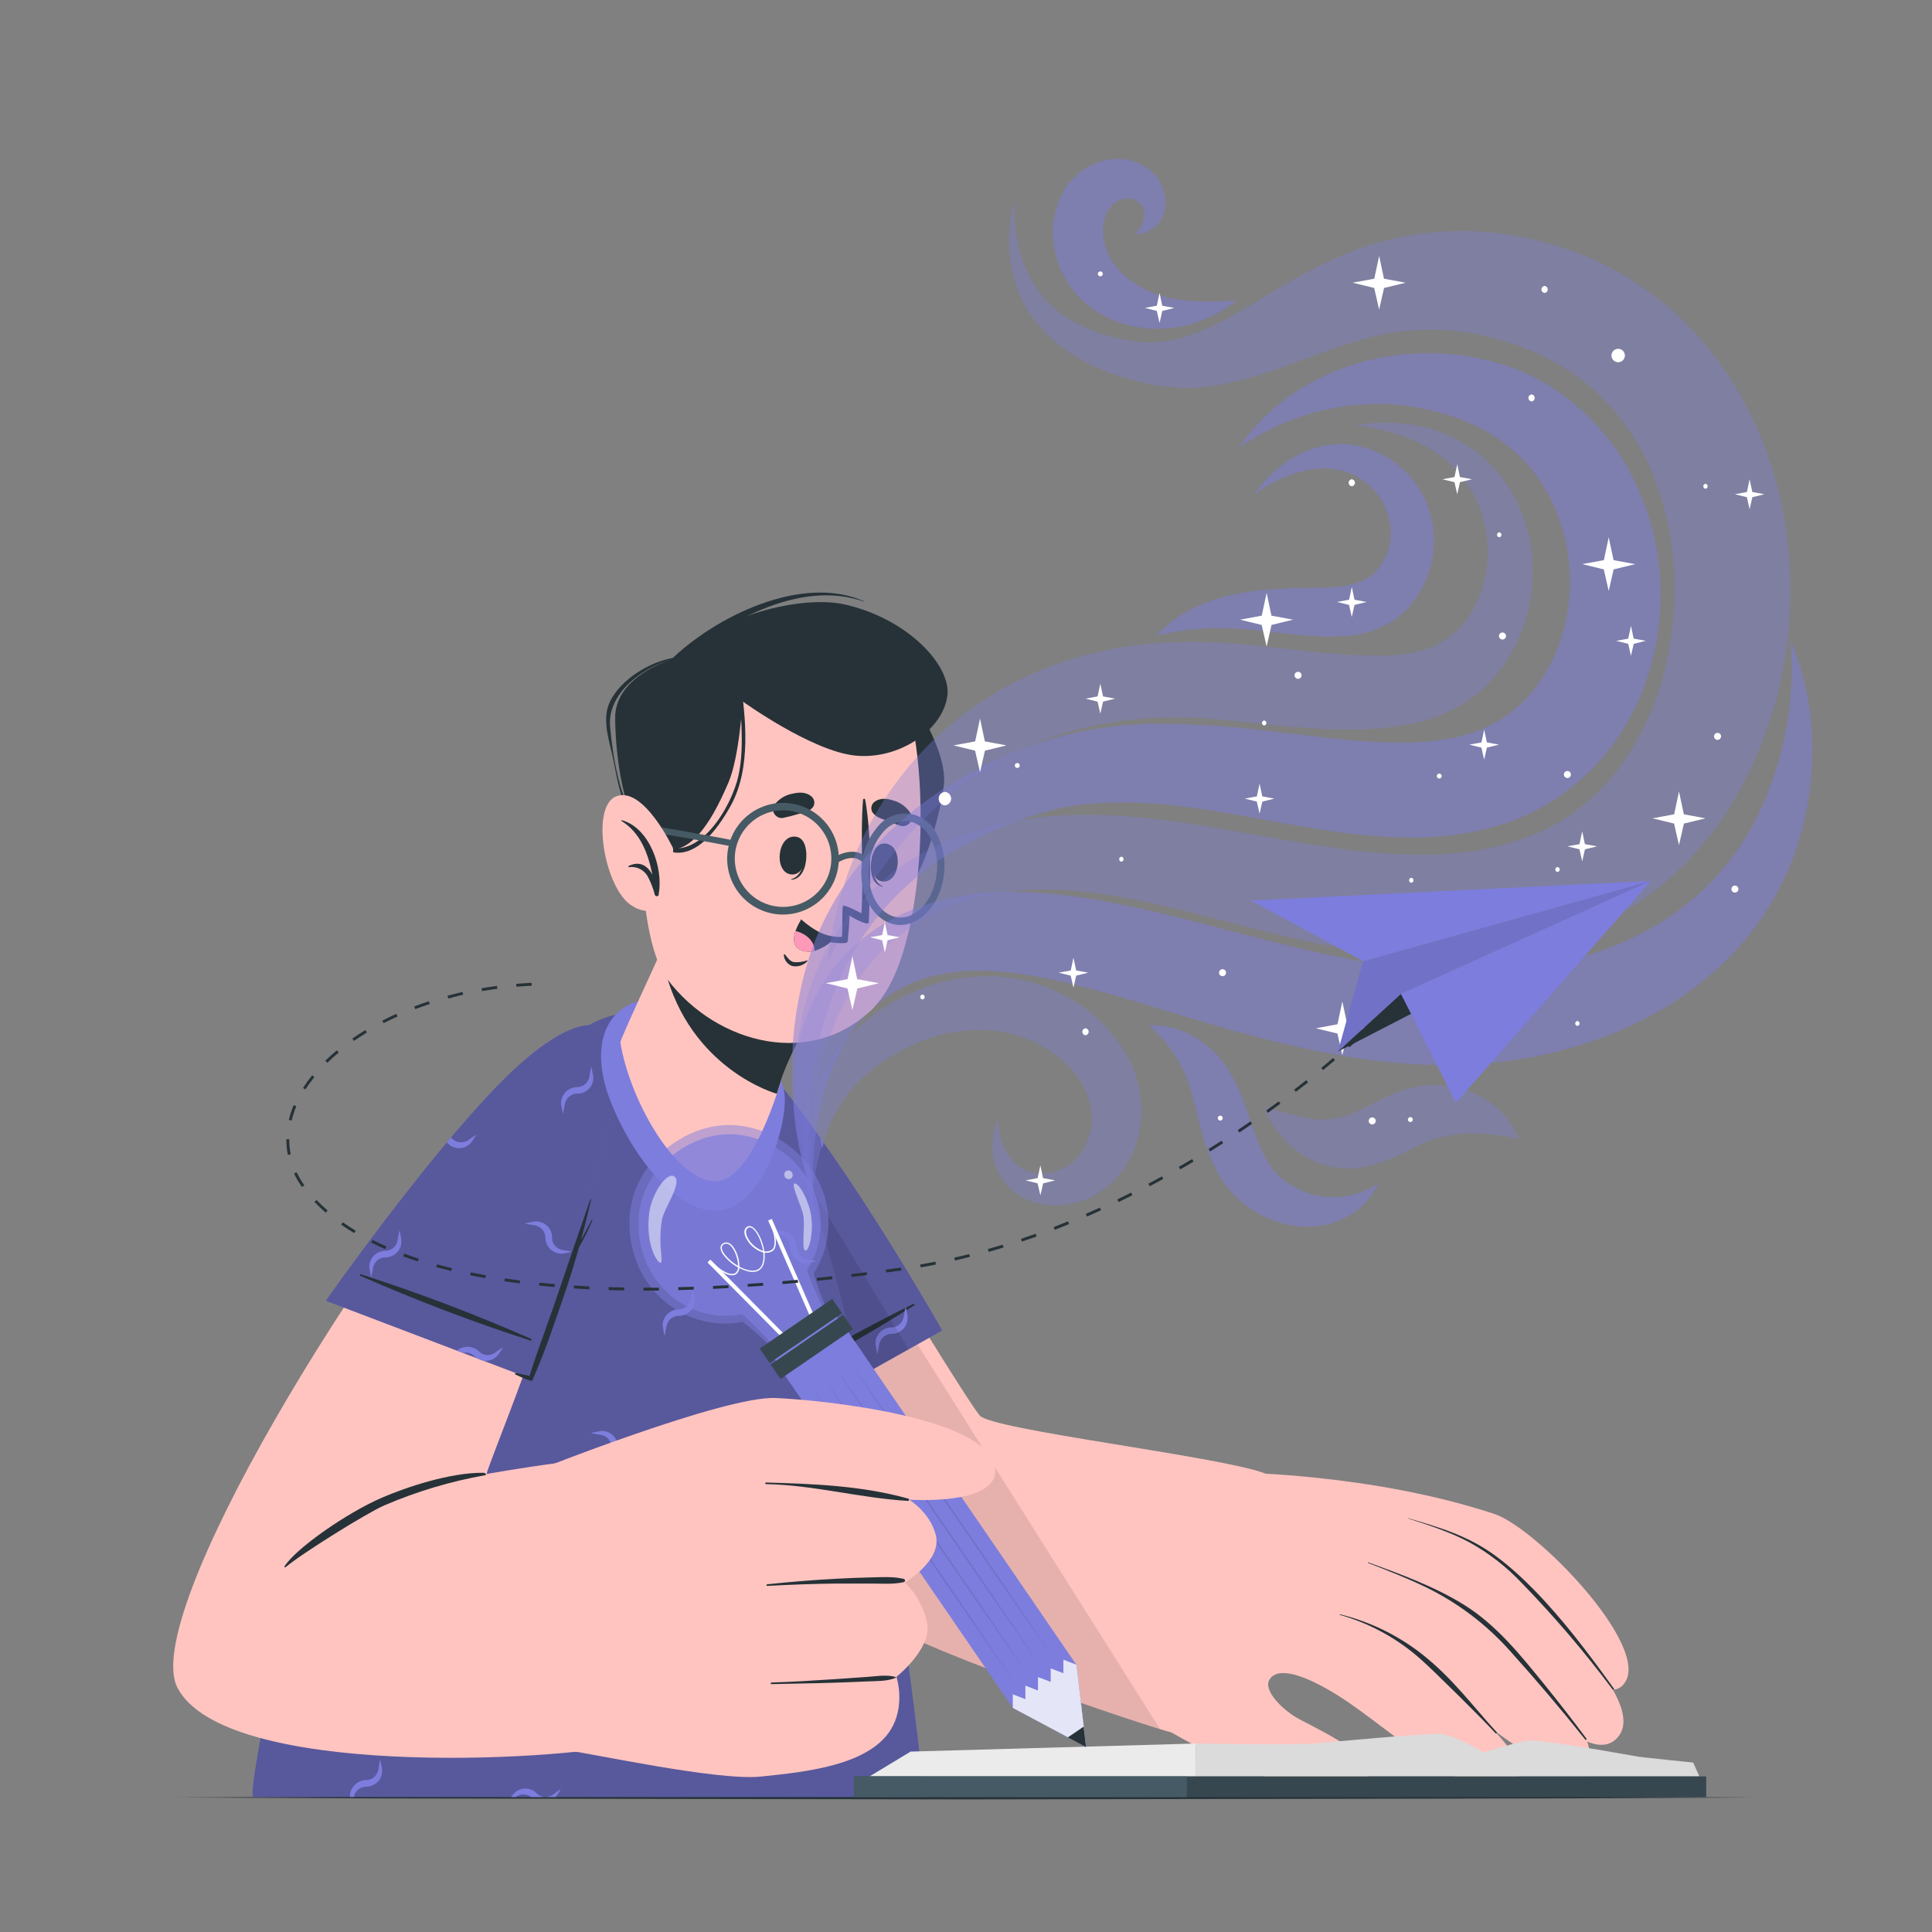 <svg width="150" height="150" viewBox="0 0 150 150" fill="none" xmlns="http://www.w3.org/2000/svg">
<rect x="0" y="0" width="150" height="150" fill="#808080" stroke="none"/>
<path d="M13.818 139.554L29.112 139.482L44.409 139.455L75 139.407L105.591 139.455L120.888 139.482L136.182 139.554L120.888 139.629L105.591 139.656L75 139.704L44.409 139.656L29.112 139.629L13.818 139.554Z" fill="#263238"/>
<path d="M54.573 89.205C56.544 103.005 61.392 120.657 65.973 124.521C69.657 127.641 89.805 134.28 90.942 134.499C93.756 135.024 101.049 115.446 98.175 114.381C94.554 113.043 76.977 111.015 76.062 109.899C75.147 108.783 69.417 99.513 63 88.842C58.578 81.471 53.352 80.649 54.573 89.205Z" fill="#FFC4C0"/>
<path d="M88.743 133.2C89.067 133.401 93.666 136.218 96.561 137.328C98.724 138.156 105.006 140.376 106.161 138.087C106.947 136.527 103.404 134.787 100.926 133.503C99.621 132.825 98.073 131.268 98.547 130.434C99.372 128.973 102.723 130.791 104.901 132.315C109.101 135.258 114.621 140.385 117.501 138.366C118.596 137.604 117.537 135.966 115.929 134.295C118.599 136.299 121.482 138 122.73 137.202C123.444 136.746 123.534 136.047 123.228 135.213C124.074 135.57 124.848 135.579 125.43 135.057C126.429 134.175 126.102 132.723 125.22 131.187C125.394 131.183 125.564 131.138 125.716 131.055C125.869 130.973 126 130.856 126.099 130.713C128.286 127.917 119.292 118.611 116.001 117.534C106.323 114.354 95.742 114.327 95.742 114.327C91.608 117.108 88.737 133.2 88.743 133.2Z" fill="#FFC4C0"/>
<path d="M104.034 125.334C106.351 125.902 108.521 126.955 110.4 128.424C112.764 130.29 114.264 132.363 116.202 134.487C116.253 134.544 116.166 134.625 116.115 134.568C115.191 133.557 111.336 129.729 110.331 128.847C108.517 127.223 106.356 126.035 104.013 125.373C103.995 125.367 104.007 125.328 104.034 125.334Z" fill="#263238"/>
<path d="M106.227 121.299C108.762 122.226 111.363 123.168 113.67 124.599C116.193 126.165 118.074 128.529 119.925 130.806C121.037 132.178 122.118 133.571 123.168 134.985C123.213 135.045 123.132 135.126 123.084 135.066C121.206 132.714 119.26 130.421 117.246 128.187C115.39 126.102 113.139 124.405 110.625 123.192C109.188 122.502 107.7 121.92 106.212 121.344C106.2 121.332 106.2 121.287 106.227 121.299Z" fill="#263238"/>
<path d="M109.308 117.867C111.786 118.596 113.952 119.223 116.07 120.765C118.878 122.802 121.47 126.057 122.391 127.209C123.396 128.484 124.359 129.789 125.304 131.109C125.343 131.163 125.25 131.229 125.211 131.178C123.039 128.273 120.683 125.511 118.155 122.91C116.97 121.652 115.598 120.585 114.087 119.748C112.587 118.941 110.925 118.416 109.287 117.879C109.293 117.879 109.299 117.864 109.308 117.867Z" fill="#263238"/>
<path opacity="0.1" d="M90.069 134.253C85.965 132.999 69.282 127.329 65.961 124.521C61.392 120.657 56.544 102.999 54.561 89.205C53.802 83.88 55.539 82.188 58.026 83.445L90.069 134.253Z" fill="black"/>
<path d="M58.407 111.558L73.155 103.299C73.155 103.299 67.416 93.099 61.527 85.407C55.638 77.715 53.286 82.14 54.132 90.48C54.978 98.82 58.407 111.558 58.407 111.558Z" fill="#7D7DDE"/>
<path opacity="0.3" d="M58.407 111.558L73.155 103.299C73.155 103.299 67.416 93.099 61.527 85.407C55.638 77.715 53.286 82.14 54.132 90.48C54.978 98.82 58.407 111.558 58.407 111.558Z" fill="black"/>
<path d="M70.908 101.232C66.679 103.326 62.562 105.638 58.572 108.159C58.512 108.198 58.572 108.294 58.635 108.264C62.866 106.174 66.986 103.866 70.977 101.349C71.043 101.31 70.977 101.199 70.908 101.232Z" fill="#263238"/>
<path d="M54.6 88.977C54.461 89.093 54.297 89.174 54.12 89.214L54.021 89.229C54.021 89.37 54.039 89.508 54.051 89.652C54.118 89.638 54.184 89.617 54.246 89.589C54.465 89.497 54.653 89.345 54.789 89.151C54.903 88.977 55.026 88.812 55.128 88.623C54.945 88.74 54.78 88.866 54.6 88.977ZM70.446 102.06C70.395 101.859 70.371 101.661 70.317 101.46C70.257 101.673 70.233 101.871 70.194 102.06C70.181 102.246 70.126 102.426 70.032 102.588C69.95 102.728 69.834 102.845 69.693 102.927C69.553 103.01 69.394 103.054 69.231 103.056C68.981 103.052 68.735 103.124 68.527 103.263C68.318 103.401 68.157 103.6 68.064 103.833C67.968 104.044 67.946 104.282 68.001 104.508C68.04 104.721 68.064 104.922 68.112 105.123C68.168 104.921 68.21 104.715 68.238 104.508C68.261 104.329 68.321 104.157 68.415 104.004C68.503 103.865 68.625 103.751 68.77 103.674C68.916 103.597 69.079 103.56 69.243 103.566C69.494 103.559 69.737 103.479 69.942 103.334C70.147 103.189 70.305 102.987 70.395 102.753C70.468 102.529 70.487 102.292 70.452 102.06H70.446ZM63.699 88.368C63.703 88.42 63.712 88.473 63.726 88.524C63.762 88.737 63.789 88.938 63.837 89.139C63.879 88.994 63.911 88.847 63.933 88.698L63.699 88.368ZM62.799 97.785C62.616 97.77 62.44 97.71 62.286 97.611C62.151 97.519 62.04 97.396 61.963 97.252C61.887 97.107 61.847 96.946 61.848 96.783C61.846 96.533 61.768 96.29 61.625 96.085C61.481 95.881 61.278 95.726 61.044 95.64C60.824 95.554 60.584 95.537 60.354 95.589C60.153 95.628 59.94 95.655 59.739 95.715C59.94 95.763 60.153 95.79 60.354 95.841C60.535 95.852 60.712 95.904 60.87 95.994C61.01 96.076 61.127 96.193 61.21 96.333C61.293 96.473 61.339 96.632 61.344 96.795C61.344 97.044 61.416 97.288 61.552 97.498C61.688 97.707 61.881 97.872 62.109 97.974C62.328 98.061 62.568 98.082 62.799 98.034C63.002 98.005 63.202 97.963 63.399 97.908C63.202 97.861 63.003 97.825 62.802 97.8L62.799 97.785Z" fill="#7D7DDE"/>
<path opacity="0.1" d="M70.551 104.757L58.407 111.558C58.407 111.558 54.978 98.82 54.132 90.48C53.595 85.206 54.342 81.498 56.454 81.435L70.551 104.757Z" fill="black"/>
<path d="M71.751 139.515H19.632C19.059 138.462 27.6 92.808 45.177 79.953C49.077 77.1 55.995 78.936 57.918 81.708C67.59 95.646 71.751 139.515 71.751 139.515Z" fill="#7D7DDE"/>
<g opacity="0.3">
<path d="M71.751 139.515H19.632C19.059 138.462 27.6 92.808 45.177 79.953C49.077 77.1 55.995 78.936 57.918 81.708C67.59 95.646 71.751 139.515 71.751 139.515Z" fill="black"/>
</g>
<path d="M43.8 97.074C43.622 97.054 43.45 96.993 43.299 96.897C43.159 96.809 43.045 96.686 42.968 96.54C42.891 96.394 42.854 96.231 42.861 96.066C42.863 95.881 42.822 95.698 42.743 95.531C42.664 95.363 42.547 95.216 42.403 95.101C42.258 94.985 42.09 94.904 41.909 94.863C41.728 94.823 41.541 94.823 41.361 94.866C41.15 94.897 40.941 94.94 40.734 94.995C40.947 95.043 41.148 95.067 41.361 95.109C41.542 95.124 41.718 95.178 41.877 95.268C42.015 95.353 42.13 95.471 42.211 95.612C42.291 95.753 42.336 95.912 42.339 96.075C42.34 96.324 42.413 96.568 42.552 96.775C42.69 96.983 42.886 97.145 43.116 97.242C43.331 97.33 43.566 97.355 43.794 97.314C44.007 97.266 44.208 97.242 44.409 97.188C44.209 97.136 44.005 97.098 43.8 97.074ZM53.913 136.5C53.732 136.483 53.557 136.423 53.403 136.326C53.264 136.237 53.151 136.113 53.073 135.968C52.995 135.823 52.956 135.66 52.959 135.495C52.965 135.308 52.927 135.123 52.849 134.954C52.771 134.785 52.655 134.636 52.509 134.519C52.364 134.403 52.193 134.322 52.011 134.283C51.828 134.244 51.639 134.248 51.459 134.295C51.258 134.331 51.045 134.361 50.859 134.409C51.057 134.461 51.257 134.502 51.459 134.532C51.639 134.55 51.812 134.605 51.969 134.694C52.111 134.776 52.23 134.892 52.314 135.033C52.398 135.174 52.444 135.334 52.449 135.498C52.445 135.746 52.516 135.991 52.652 136.199C52.788 136.407 52.984 136.569 53.214 136.665C53.43 136.758 53.67 136.784 53.901 136.74C54.102 136.692 54.303 136.665 54.519 136.614C54.315 136.551 54.114 136.527 53.913 136.5ZM62.802 97.8C62.619 97.785 62.443 97.725 62.289 97.626C62.154 97.534 62.043 97.411 61.966 97.267C61.89 97.122 61.85 96.961 61.851 96.798C61.849 96.548 61.771 96.305 61.628 96.1C61.484 95.896 61.281 95.741 61.047 95.655C60.827 95.569 60.587 95.552 60.357 95.604C60.156 95.643 59.943 95.67 59.742 95.73C59.943 95.778 60.156 95.805 60.357 95.856C60.538 95.867 60.715 95.919 60.873 96.009C61.013 96.091 61.13 96.208 61.213 96.348C61.296 96.488 61.342 96.647 61.347 96.81C61.347 97.059 61.419 97.303 61.555 97.513C61.691 97.722 61.884 97.887 62.112 97.989C62.331 98.076 62.571 98.097 62.802 98.049C63.005 98.02 63.205 97.978 63.402 97.923C63.204 97.871 63.004 97.83 62.802 97.8ZM26.421 112.83C26.298 112.819 26.178 112.79 26.064 112.743L25.95 113.1C26.106 113.128 26.265 113.128 26.421 113.1C26.63 113.07 26.836 113.027 27.039 112.971C26.838 112.908 26.622 112.884 26.421 112.83ZM40.053 130.014C39.871 129.995 39.695 129.936 39.537 129.843C39.4 129.752 39.288 129.629 39.211 129.483C39.135 129.338 39.096 129.176 39.099 129.012C39.094 128.76 39.014 128.515 38.87 128.31C38.725 128.104 38.521 127.946 38.286 127.857C38.067 127.782 37.832 127.766 37.605 127.809C37.392 127.857 37.191 127.881 37.005 127.935C37.202 127.99 37.402 128.031 37.605 128.058C37.788 128.068 37.966 128.125 38.121 128.223C38.263 128.304 38.382 128.42 38.466 128.56C38.55 128.701 38.597 128.86 38.601 129.024C38.597 129.273 38.667 129.517 38.804 129.725C38.94 129.933 39.136 130.095 39.366 130.191C39.584 130.279 39.822 130.302 40.053 130.257C40.26 130.224 40.465 130.181 40.668 130.128C40.455 130.08 40.254 130.056 40.053 130.014ZM48.924 113.322C48.747 113.305 48.576 113.248 48.423 113.157C48.284 113.069 48.171 112.947 48.094 112.802C48.017 112.658 47.98 112.495 47.985 112.332C47.978 112.08 47.897 111.836 47.752 111.631C47.607 111.425 47.404 111.267 47.169 111.177C46.953 111.09 46.717 111.074 46.491 111.129C46.278 111.177 46.077 111.201 45.864 111.252C46.07 111.307 46.28 111.349 46.491 111.378C46.672 111.388 46.849 111.439 47.007 111.528C47.145 111.612 47.26 111.73 47.341 111.871C47.422 112.011 47.466 112.17 47.469 112.332C47.469 112.583 47.543 112.828 47.681 113.037C47.819 113.247 48.016 113.411 48.246 113.511C48.462 113.596 48.697 113.617 48.924 113.571C49.135 113.543 49.345 113.502 49.551 113.448C49.338 113.4 49.137 113.37 48.924 113.322ZM65.982 124.008C65.802 123.992 65.628 123.932 65.478 123.831C65.338 123.743 65.225 123.62 65.148 123.474C65.071 123.328 65.034 123.164 65.04 123C65.034 122.749 64.953 122.505 64.808 122.3C64.663 122.095 64.461 121.938 64.227 121.848C64.003 121.774 63.764 121.761 63.534 121.809C63.333 121.848 63.135 121.872 62.934 121.92C63.131 121.974 63.332 122.017 63.534 122.049C63.72 122.061 63.901 122.116 64.062 122.211C64.202 122.293 64.318 122.411 64.399 122.552C64.48 122.693 64.523 122.852 64.524 123.015C64.523 123.263 64.596 123.506 64.732 123.713C64.869 123.92 65.064 124.082 65.292 124.179C65.51 124.271 65.75 124.297 65.982 124.254C66.195 124.203 66.396 124.179 66.597 124.131C66.395 124.074 66.19 124.033 65.982 124.008ZM63.45 111.075C63.308 111.192 63.145 111.283 62.97 111.342C62.812 111.38 62.646 111.377 62.489 111.335C62.332 111.292 62.188 111.211 62.07 111.099C61.895 110.922 61.672 110.802 61.429 110.751C61.186 110.7 60.933 110.722 60.702 110.814C60.482 110.9 60.294 111.053 60.165 111.252C60.051 111.426 59.925 111.591 59.814 111.78C60.003 111.663 60.165 111.543 60.342 111.426C60.48 111.312 60.642 111.231 60.816 111.189C60.977 111.158 61.143 111.167 61.3 111.215C61.457 111.263 61.6 111.349 61.716 111.465C61.898 111.637 62.127 111.753 62.374 111.795C62.621 111.838 62.876 111.806 63.105 111.705C63.313 111.601 63.491 111.445 63.621 111.252C63.732 111.075 63.858 110.916 63.957 110.727C63.786 110.838 63.624 110.964 63.45 111.075ZM46.017 83.424C45.975 83.205 45.951 83.004 45.903 82.806C45.847 83.009 45.805 83.215 45.777 83.424C45.76 83.603 45.705 83.777 45.615 83.934C45.534 84.075 45.417 84.193 45.276 84.275C45.135 84.358 44.974 84.401 44.811 84.402C44.562 84.402 44.318 84.476 44.111 84.614C43.903 84.753 43.741 84.949 43.644 85.179C43.553 85.396 43.527 85.634 43.569 85.866C43.62 86.067 43.644 86.268 43.698 86.466C43.758 86.253 43.782 86.052 43.821 85.866C43.835 85.683 43.895 85.506 43.995 85.353C44.085 85.215 44.208 85.102 44.353 85.025C44.499 84.947 44.661 84.909 44.826 84.912C45.011 84.913 45.194 84.872 45.36 84.793C45.527 84.713 45.674 84.597 45.789 84.452C45.905 84.308 45.986 84.139 46.027 83.959C46.068 83.779 46.068 83.592 46.026 83.412L46.017 83.424ZM37.647 115.878C37.618 115.675 37.577 115.475 37.524 115.278C37.476 115.479 37.446 115.68 37.398 115.878C37.385 116.059 37.333 116.235 37.245 116.394C37.164 116.534 37.047 116.651 36.907 116.733C36.766 116.815 36.606 116.858 36.444 116.859C36.261 116.853 36.078 116.889 35.91 116.963C35.742 117.038 35.593 117.149 35.474 117.289C35.355 117.428 35.269 117.593 35.222 117.77C35.175 117.948 35.168 118.133 35.202 118.314C35.241 118.527 35.265 118.728 35.325 118.941C35.381 118.735 35.424 118.525 35.454 118.314C35.469 118.134 35.529 117.96 35.628 117.81C35.716 117.671 35.839 117.557 35.984 117.48C36.129 117.404 36.292 117.366 36.456 117.372C36.707 117.364 36.95 117.282 37.155 117.138C37.36 116.993 37.519 116.792 37.611 116.559C37.687 116.34 37.699 116.104 37.647 115.878ZM53.922 100.665C53.874 100.467 53.85 100.266 53.796 100.065C53.744 100.262 53.703 100.463 53.673 100.665C53.659 100.851 53.603 101.032 53.508 101.193C53.427 101.334 53.31 101.451 53.17 101.533C53.029 101.615 52.87 101.659 52.707 101.661C52.457 101.658 52.212 101.731 52.004 101.869C51.796 102.008 51.634 102.206 51.54 102.438C51.444 102.649 51.422 102.887 51.48 103.113C51.516 103.326 51.54 103.527 51.591 103.728C51.646 103.525 51.688 103.32 51.717 103.113C51.739 102.93 51.801 102.755 51.9 102.6C51.988 102.461 52.111 102.347 52.256 102.27C52.401 102.194 52.564 102.156 52.728 102.162C52.979 102.155 53.223 102.075 53.429 101.93C53.634 101.786 53.792 101.583 53.883 101.349C53.947 101.127 53.961 100.893 53.922 100.665ZM29.646 137.226C29.598 137.013 29.571 136.812 29.52 136.611C29.465 136.813 29.424 137.018 29.397 137.226C29.386 137.409 29.329 137.586 29.232 137.742C29.153 137.884 29.036 138.002 28.895 138.083C28.754 138.165 28.594 138.206 28.431 138.204C28.182 138.205 27.939 138.28 27.732 138.418C27.524 138.556 27.362 138.752 27.264 138.981C27.192 139.149 27.163 139.332 27.18 139.515H27.48C27.504 139.388 27.552 139.267 27.621 139.158C27.708 139.018 27.831 138.905 27.976 138.828C28.122 138.751 28.285 138.714 28.449 138.72C28.701 138.715 28.946 138.635 29.152 138.49C29.358 138.344 29.516 138.14 29.604 137.904C29.677 137.685 29.691 137.451 29.646 137.226ZM54.6 88.977C54.461 89.093 54.297 89.174 54.12 89.214C53.959 89.253 53.79 89.248 53.632 89.2C53.474 89.151 53.331 89.061 53.22 88.938C53.037 88.765 52.807 88.651 52.56 88.609C52.312 88.567 52.058 88.599 51.828 88.701C51.617 88.8 51.439 88.956 51.312 89.151C51.198 89.328 51.063 89.493 50.961 89.679C51.15 89.565 51.312 89.442 51.489 89.328C51.623 89.205 51.786 89.119 51.963 89.079C52.12 89.035 52.285 89.033 52.443 89.073C52.6 89.112 52.745 89.192 52.863 89.304C52.99 89.436 53.145 89.538 53.316 89.603C53.487 89.668 53.671 89.694 53.853 89.68C54.036 89.665 54.213 89.61 54.372 89.518C54.53 89.427 54.667 89.301 54.771 89.151C54.885 88.977 55.008 88.812 55.11 88.623C54.945 88.74 54.78 88.866 54.6 88.977ZM38.535 104.946C38.401 105.066 38.237 105.148 38.061 105.183C37.9 105.221 37.732 105.216 37.574 105.168C37.416 105.12 37.273 105.031 37.161 104.91C36.978 104.737 36.749 104.622 36.501 104.579C36.254 104.537 35.999 104.568 35.769 104.67C35.558 104.768 35.379 104.925 35.256 105.123C35.145 105.297 35.004 105.462 34.902 105.651C35.091 105.534 35.256 105.408 35.43 105.297C35.565 105.172 35.731 105.086 35.91 105.048C36.067 105.003 36.232 105.001 36.39 105.04C36.548 105.08 36.693 105.16 36.81 105.273C36.982 105.454 37.204 105.58 37.448 105.633C37.692 105.687 37.946 105.666 38.178 105.573C38.395 105.479 38.582 105.328 38.718 105.135C38.832 104.958 38.955 104.793 39.057 104.607C38.88 104.7 38.718 104.832 38.541 104.946H38.535ZM26.7 126.228C26.565 126.35 26.399 126.432 26.22 126.465C26.06 126.502 25.893 126.498 25.735 126.451C25.578 126.405 25.434 126.319 25.32 126.201C25.142 126.025 24.915 125.908 24.668 125.863C24.422 125.819 24.168 125.85 23.94 125.952C23.734 126.056 23.557 126.211 23.427 126.402C23.306 126.57 23.196 126.746 23.1 126.93C23.285 126.826 23.462 126.707 23.628 126.576C23.762 126.454 23.925 126.368 24.102 126.327C24.26 126.286 24.425 126.287 24.583 126.328C24.74 126.37 24.885 126.451 25.002 126.564C25.177 126.744 25.401 126.869 25.647 126.922C25.892 126.976 26.148 126.955 26.382 126.864C26.594 126.767 26.776 126.616 26.91 126.426C27.018 126.249 27.159 126.087 27.261 125.898C27.051 126 26.889 126.114 26.7 126.228ZM53.4 123.957C53.258 124.075 53.089 124.156 52.908 124.194C52.747 124.228 52.58 124.221 52.423 124.174C52.265 124.126 52.123 124.039 52.008 123.921C51.828 123.742 51.598 123.623 51.348 123.581C51.099 123.538 50.842 123.573 50.613 123.681C50.404 123.782 50.227 123.939 50.1 124.134C49.986 124.296 49.863 124.458 49.749 124.644C49.933 124.54 50.109 124.424 50.277 124.296C50.421 124.187 50.581 124.102 50.751 124.044C50.909 124.006 51.074 124.008 51.231 124.05C51.389 124.092 51.533 124.172 51.651 124.284C51.824 124.462 52.046 124.586 52.288 124.639C52.531 124.692 52.784 124.673 53.016 124.584C53.233 124.49 53.42 124.339 53.556 124.146C53.667 123.969 53.793 123.807 53.892 123.618C53.722 123.722 53.558 123.836 53.4 123.957ZM43.047 139.257C42.905 139.373 42.737 139.455 42.558 139.494C42.397 139.528 42.23 139.521 42.073 139.474C41.915 139.426 41.773 139.339 41.658 139.221C41.479 139.042 41.248 138.922 40.999 138.879C40.749 138.835 40.492 138.87 40.263 138.978C40.054 139.081 39.877 139.238 39.75 139.434L39.687 139.521H40.038C40.149 139.443 40.271 139.383 40.401 139.344C40.544 139.31 40.693 139.308 40.837 139.338C40.98 139.369 41.115 139.431 41.232 139.521H43.143C43.17 139.491 43.191 139.461 43.212 139.434C43.323 139.257 43.449 139.092 43.548 138.906C43.374 139.002 43.215 139.125 43.038 139.251L43.047 139.257ZM68.4 133.137C68.262 133.25 68.1 133.331 67.926 133.374C67.765 133.406 67.599 133.398 67.442 133.35C67.285 133.302 67.142 133.217 67.026 133.101C66.847 132.928 66.619 132.813 66.374 132.771C66.128 132.729 65.876 132.761 65.649 132.864C65.434 132.956 65.254 133.114 65.133 133.314C65.005 133.482 64.888 133.659 64.782 133.842C64.968 133.725 65.133 133.605 65.31 133.488C65.446 133.364 65.61 133.275 65.787 133.227C65.945 133.184 66.111 133.184 66.269 133.225C66.426 133.267 66.571 133.349 66.687 133.464C66.863 133.643 67.087 133.767 67.332 133.82C67.577 133.873 67.833 133.854 68.067 133.764C68.281 133.67 68.464 133.518 68.595 133.326C68.709 133.149 68.844 132.984 68.946 132.798C68.727 132.9 68.565 133.026 68.4 133.137Z" fill="#7D7DDE"/>
<path d="M92.817 137.919L92.832 135.366L70.698 135.993L67.512 137.919H92.817Z" fill="#EBEBEB"/>
<path d="M92.817 137.919L92.832 135.366C92.832 135.366 100.713 135.504 102.105 135.366C103.497 135.228 110.625 134.568 111.78 134.628C112.935 134.688 115.182 136.05 115.182 136.05V137.919H92.817Z" fill="#DBDBDB"/>
<path d="M131.94 137.919L131.457 136.845C131.457 136.845 127.8 136.47 127.29 136.401C126.78 136.332 119.505 134.97 118.485 135.156C117.465 135.342 115.185 136.056 115.185 136.056V137.925L131.94 137.919Z" fill="#DBDBDB"/>
<path d="M132.471 137.919H66.3V139.527H132.471V137.919Z" fill="#37474F"/>
<path d="M92.145 137.919H66.3V139.527H92.145V137.919Z" fill="#455A64"/>
<path d="M40.953 82.44C27.693 97.479 10.872 125.493 13.779 131.04C17.463 138.069 42.936 136.767 48.879 135.384C51.414 134.784 46.089 113.22 43.332 113.583C40.287 113.982 37.791 114.441 37.791 114.441C37.707 114.102 42.423 103.269 46.74 88.188C49.683 77.907 43.764 79.251 40.953 82.44Z" fill="#FFC4C0"/>
<path d="M22.089 121.614C22.959 120.225 26.913 117.462 29.658 116.277C31.497 115.482 34.926 114.321 37.524 114.345C37.677 114.345 37.824 114.51 37.686 114.531C34.994 115.008 32.366 115.793 29.853 116.871C28.5 117.45 23.382 120.645 22.152 121.692C22.122 121.716 22.068 121.644 22.089 121.614Z" fill="#263238"/>
<path d="M25.296 100.989L41.1 107.004C41.1 107.004 45.243 96.051 47.364 86.604C49.485 77.157 44.583 78.189 38.727 84.186C32.871 90.183 25.296 100.989 25.296 100.989Z" fill="#7D7DDE"/>
<path opacity="0.3" d="M25.296 100.989L41.1 107.004C41.1 107.004 45.243 96.051 47.364 86.604C49.485 77.157 44.583 78.189 38.727 84.186C32.871 90.183 25.296 100.989 25.296 100.989Z" fill="black"/>
<path d="M43.8 97.074C43.622 97.054 43.45 96.993 43.299 96.897C43.159 96.809 43.045 96.686 42.968 96.54C42.891 96.394 42.854 96.231 42.861 96.066C42.863 95.881 42.822 95.698 42.743 95.531C42.664 95.363 42.547 95.216 42.403 95.101C42.258 94.985 42.089 94.904 41.909 94.863C41.728 94.823 41.541 94.823 41.361 94.866C41.15 94.897 40.94 94.94 40.734 94.995C40.947 95.043 41.148 95.067 41.361 95.109C41.542 95.124 41.718 95.178 41.877 95.268C42.015 95.353 42.13 95.471 42.211 95.612C42.291 95.753 42.336 95.912 42.339 96.075C42.34 96.324 42.413 96.568 42.552 96.775C42.69 96.983 42.886 97.145 43.116 97.242C43.331 97.33 43.566 97.355 43.794 97.314C44.007 97.266 44.208 97.242 44.409 97.188C44.209 97.136 44.005 97.098 43.8 97.074ZM46.026 83.424C45.984 83.205 45.96 83.004 45.912 82.806C45.856 83.009 45.814 83.215 45.786 83.424C45.769 83.603 45.714 83.777 45.624 83.934C45.543 84.075 45.426 84.193 45.285 84.275C45.144 84.358 44.983 84.401 44.82 84.402C44.571 84.402 44.327 84.476 44.119 84.614C43.912 84.753 43.75 84.949 43.653 85.179C43.562 85.396 43.536 85.634 43.578 85.866C43.629 86.067 43.653 86.268 43.707 86.466C43.767 86.253 43.791 86.052 43.83 85.866C43.844 85.683 43.904 85.506 44.004 85.353C44.094 85.215 44.217 85.102 44.362 85.025C44.508 84.947 44.67 84.909 44.835 84.912C45.02 84.913 45.203 84.872 45.369 84.793C45.536 84.713 45.683 84.597 45.798 84.452C45.914 84.308 45.995 84.139 46.036 83.959C46.077 83.779 46.077 83.592 46.035 83.412L46.026 83.424ZM31.146 96.12C31.098 95.919 31.074 95.718 31.02 95.52C30.969 95.718 30.928 95.918 30.897 96.12C30.882 96.305 30.826 96.485 30.735 96.648C30.652 96.788 30.535 96.905 30.394 96.986C30.253 97.068 30.094 97.111 29.931 97.113C29.681 97.11 29.436 97.183 29.228 97.322C29.02 97.46 28.858 97.658 28.764 97.89C28.668 98.101 28.647 98.339 28.704 98.565C28.74 98.778 28.764 98.979 28.815 99.18C28.87 98.978 28.912 98.772 28.941 98.565C28.962 98.387 29.023 98.216 29.118 98.064C29.204 97.924 29.326 97.81 29.471 97.733C29.616 97.656 29.779 97.619 29.943 97.626C30.195 97.619 30.438 97.538 30.644 97.392C30.849 97.247 31.008 97.044 31.098 96.81C31.165 96.586 31.178 96.35 31.137 96.12H31.146ZM38.55 104.946C38.416 105.066 38.252 105.148 38.076 105.183C37.915 105.221 37.747 105.216 37.589 105.168C37.431 105.12 37.288 105.031 37.176 104.91C36.993 104.737 36.764 104.622 36.516 104.579C36.269 104.537 36.014 104.568 35.784 104.67C35.671 104.714 35.569 104.781 35.484 104.868L35.946 105.045C36.099 105.005 36.259 105.005 36.412 105.044C36.565 105.084 36.705 105.163 36.819 105.273C36.895 105.354 36.983 105.423 37.08 105.477C37.206 105.552 37.344 105.605 37.488 105.633C37.722 105.68 37.965 105.655 38.184 105.561C38.401 105.467 38.588 105.316 38.724 105.123C38.838 104.946 38.961 104.781 39.063 104.595C38.88 104.7 38.718 104.832 38.541 104.946H38.55ZM36.474 88.428C36.34 88.549 36.175 88.631 35.997 88.665C35.836 88.704 35.668 88.699 35.51 88.651C35.352 88.603 35.209 88.513 35.097 88.392C35.069 88.365 35.04 88.34 35.01 88.317L34.689 88.701L34.746 88.755C34.916 88.937 35.138 89.064 35.382 89.117C35.626 89.171 35.88 89.149 36.111 89.055C36.328 88.962 36.516 88.81 36.651 88.617C36.768 88.44 36.888 88.278 36.993 88.089C36.804 88.2 36.639 88.314 36.465 88.428H36.474Z" fill="#7D7DDE"/>
<path d="M45.987 94.77C46.002 94.731 45.945 94.701 45.927 94.74C45.651 95.253 45.381 95.769 45.108 96.285C45.392 95.237 45.655 94.183 45.897 93.123C45.897 93.09 45.849 93.069 45.84 93.105C45.04 95.385 44.255 97.671 43.485 99.963C42.72 102.261 41.847 104.523 41.109 106.827C40.653 106.734 40.41 106.662 40.068 106.602C39.99 106.602 39.939 106.677 40.014 106.713C40.44 106.932 41.283 107.262 41.31 107.205C42.312 105.003 43.11 102.534 43.902 100.245C44.286 99.117 44.634 97.983 44.955 96.84C45.337 96.169 45.682 95.478 45.987 94.77Z" fill="#263238"/>
<path d="M41.238 103.953C36.918 102.052 32.502 100.376 28.008 98.934C27.942 98.913 27.906 99.021 27.969 99.048C32.287 100.954 36.701 102.634 41.193 104.082C41.265 104.1 41.307 103.983 41.238 103.953Z" fill="#263238"/>
<path d="M50.784 77.502C46.74 77.85 45.747 81.453 47.484 85.71C49.221 89.967 52.455 93.987 55.602 93.999C58.749 94.011 60.9 88.5 60.936 85.38C60.972 82.26 55.899 77.064 50.784 77.502Z" fill="#7D7DDE"/>
<path d="M55.344 91.716C52.221 91.368 48.846 85.203 48.168 80.937C48.123 80.637 52.629 71.223 53.328 69.264L64.554 76.635C64.554 76.635 61.881 80.313 60.681 83.736C60.6 84.024 58.365 92.049 55.344 91.716Z" fill="#FFC4C0"/>
<path d="M64.557 76.635C64.557 76.635 61.881 80.313 60.681 83.736C60.66 83.802 60.531 84.258 60.309 84.918C59.211 84.603 52.698 82.152 51.324 73.851C52.224 71.85 53.061 70.008 53.328 69.261L64.557 76.635Z" fill="#263238"/>
<path d="M69.969 53.607C70.701 53.706 73.569 58.329 73.287 60.891C73.005 63.453 71.469 68.373 70.707 68.373C69.945 68.373 69.402 53.529 69.969 53.607Z" fill="#263238"/>
<path d="M51.501 54.6C49.242 58.878 49.125 72.465 51.801 76.014C55.671 81.156 63.267 83.034 67.953 78.093C72.495 73.293 72.336 55.593 69.237 52.239C64.665 47.313 54.837 48.3 51.501 54.6Z" fill="#FFC4C0"/>
<path d="M62.571 65.964C62.571 65.928 62.499 66.003 62.496 66.042C62.472 66.957 62.289 68.001 61.446 68.256C61.419 68.256 61.419 68.31 61.446 68.307C62.466 68.223 62.7 66.834 62.571 65.964Z" fill="#263238"/>
<path d="M61.8 64.962C60.336 64.764 60.048 67.704 61.404 67.887C62.76 68.07 63.039 65.127 61.8 64.962Z" fill="#263238"/>
<path d="M67.758 66.363C67.758 66.327 67.827 66.411 67.821 66.45C67.704 67.35 67.719 68.418 68.514 68.802C68.538 68.802 68.532 68.859 68.514 68.85C67.5 68.61 67.5 67.2 67.758 66.363Z" fill="#263238"/>
<path d="M68.667 65.49C70.143 65.523 69.969 68.472 68.601 68.442C67.233 68.412 67.428 65.463 68.667 65.49Z" fill="#263238"/>
<path d="M60.783 63.504C61.181 63.425 61.575 63.325 61.962 63.204C62.415 63.09 62.784 63.042 63.108 62.682C63.189 62.569 63.23 62.433 63.225 62.295C63.22 62.157 63.169 62.024 63.081 61.917C62.679 61.485 62.091 61.488 61.545 61.617C60.987 61.715 60.487 62.018 60.141 62.466C59.772 62.925 60.243 63.6 60.783 63.504Z" fill="#263238"/>
<path d="M69.948 64.122C69.549 64.014 69.195 63.849 68.811 63.705C68.376 63.537 68.01 63.453 67.731 63.057C67.663 62.937 67.636 62.797 67.656 62.66C67.677 62.523 67.742 62.397 67.842 62.301C68.289 61.914 68.871 61.983 69.405 62.163C69.948 62.323 70.411 62.681 70.704 63.165C71.019 63.66 70.479 64.263 69.948 64.122Z" fill="#263238"/>
<path d="M60.939 74.1C61.137 74.334 61.326 74.649 61.653 74.7C61.992 74.727 62.334 74.682 62.655 74.568C62.662 74.566 62.669 74.566 62.675 74.568C62.682 74.571 62.687 74.575 62.691 74.581C62.695 74.586 62.697 74.593 62.697 74.6C62.697 74.607 62.695 74.613 62.691 74.619C62.543 74.784 62.354 74.906 62.143 74.972C61.932 75.038 61.706 75.047 61.491 74.997C61.31 74.93 61.153 74.812 61.04 74.656C60.926 74.5 60.862 74.314 60.855 74.121C60.84 74.1 60.9 74.076 60.939 74.1Z" fill="#263238"/>
<path d="M62.166 71.478C62.362 71.861 62.635 72.2 62.968 72.472C63.301 72.745 63.687 72.946 64.101 73.062C64.462 73.168 64.835 73.221 65.211 73.221C65.283 73.228 65.355 73.228 65.427 73.221C65.494 73.225 65.561 73.225 65.628 73.221C65.677 73.217 65.724 73.197 65.761 73.164C65.798 73.131 65.823 73.087 65.832 73.038C65.837 73.007 65.837 72.976 65.832 72.945V72.864C65.919 72.165 65.955 71.091 65.955 71.091C66.198 71.244 67.455 71.961 67.455 71.592C67.572 68.541 67.701 65.148 67.176 62.088C67.172 62.068 67.162 62.05 67.146 62.037C67.13 62.024 67.111 62.017 67.091 62.017C67.07 62.017 67.051 62.024 67.035 62.037C67.019 62.05 67.009 62.068 67.005 62.088C66.777 65.016 67.065 67.965 66.882 70.908C66.48 70.71 65.829 70.35 65.463 70.308C65.358 70.329 65.427 72.384 65.364 72.708C65.365 72.719 65.365 72.73 65.364 72.741C64.164 72.774 63.318 72.333 62.253 71.427C62.196 71.346 62.118 71.4 62.166 71.478Z" fill="#263238"/>
<path d="M64.833 72.825C64.399 73.289 63.852 73.633 63.246 73.824C62.913 73.917 62.56 73.904 62.235 73.788C61.527 73.524 61.572 72.855 61.764 72.288C61.867 71.992 62.005 71.709 62.175 71.445C62.891 72.177 63.822 72.66 64.833 72.825Z" fill="#263238"/>
<path d="M63.246 73.824C62.913 73.916 62.56 73.904 62.235 73.788C61.527 73.524 61.572 72.855 61.764 72.288C62.535 72.453 63.255 73.059 63.246 73.824Z" fill="#FF99BA"/>
<path d="M51.204 65.895C53.469 66.534 55.089 64.188 56.559 60.75C57.417 58.743 57.651 54.45 57.651 54.45C57.651 54.45 63.018 58.326 66.417 58.665C69.816 59.004 73.209 56.667 73.554 54.018C73.854 51.744 70.611 48.105 65.664 46.947C62.214 46.14 55.809 47.82 52.509 51.069C52.509 51.069 47.733 52.332 47.76 55.761C47.787 59.19 48.63 65.166 51.204 65.895Z" fill="#263238"/>
<path d="M51.417 65.664C54.33 66.882 56.799 62.613 57.327 60.246C57.873 57.786 57.399 55.104 57.423 52.608C57.423 52.608 57.444 52.593 57.447 52.608C57.918 55.731 58.326 59.649 56.748 62.526C55.755 64.326 53.748 67.257 51.348 65.826C51.267 65.772 51.324 65.625 51.417 65.664Z" fill="#263238"/>
<path d="M47.283 54.648C48.099 52.692 50.799 51.123 52.836 51.015C52.854 51.015 52.86 51.045 52.836 51.048C50.346 51.456 47.136 53.634 47.367 56.382C47.55 58.578 48.036 61.518 49.143 63.444C49.173 63.492 49.098 63.531 49.068 63.486C48.168 62.157 47.946 60.603 47.631 59.049C47.364 57.699 46.722 56.004 47.283 54.648Z" fill="#263238"/>
<path d="M52.008 51.3C55.497 47.877 62.274 44.526 67.107 46.692C67.122 46.692 67.107 46.722 67.107 46.716C61.89 44.88 56.175 48.531 52.167 51.498C52.038 51.6 51.9 51.399 52.008 51.3Z" fill="#263238"/>
<path d="M59.862 70.905C59.069 70.731 58.342 70.338 57.761 69.77C57.181 69.203 56.772 68.485 56.579 67.696C56.387 66.908 56.421 66.081 56.675 65.311C56.93 64.54 57.395 63.857 58.019 63.338C58.643 62.819 59.4 62.485 60.204 62.375C61.008 62.266 61.827 62.383 62.567 62.716C63.307 63.048 63.939 63.582 64.391 64.255C64.843 64.929 65.097 65.717 65.124 66.528C65.16 67.678 64.738 68.796 63.951 69.635C63.163 70.475 62.074 70.967 60.924 71.004C60.567 71.016 60.21 70.982 59.862 70.905ZM61.596 63C61.292 62.932 60.98 62.904 60.669 62.916C59.715 62.948 58.81 63.343 58.137 64.02C57.465 64.696 57.075 65.604 57.048 66.558C57.021 67.512 57.359 68.44 57.993 69.153C58.626 69.867 59.508 70.312 60.458 70.398C61.409 70.484 62.356 70.205 63.108 69.617C63.859 69.029 64.358 68.177 64.503 67.233C64.648 66.29 64.428 65.327 63.888 64.541C63.348 63.754 62.528 63.203 61.596 63Z" fill="#455A64"/>
<path d="M69.399 71.76C67.779 71.403 66.672 69.42 66.897 67.17C66.983 66.094 67.402 65.071 68.097 64.245C68.376 63.873 68.746 63.579 69.171 63.392C69.597 63.205 70.063 63.131 70.526 63.177C70.989 63.223 71.431 63.388 71.811 63.655C72.192 63.923 72.496 64.284 72.696 64.704C73.214 65.651 73.424 66.737 73.296 67.809C73.059 70.188 71.424 71.979 69.654 71.802C69.6 71.793 69.489 71.778 69.399 71.76ZM70.698 63.789L70.482 63.753C70.112 63.733 69.742 63.802 69.404 63.955C69.066 64.108 68.77 64.34 68.541 64.632C67.923 65.364 67.55 66.272 67.473 67.227C67.269 69.288 68.277 71.082 69.735 71.226C71.193 71.37 72.537 69.813 72.735 67.752C72.847 66.799 72.659 65.835 72.198 64.995C72.045 64.701 71.832 64.442 71.574 64.235C71.316 64.027 71.018 63.875 70.698 63.789Z" fill="#455A64"/>
<path d="M64.971 67.017L64.698 66.612C65.298 66.204 66.633 65.712 67.425 66.747L67.038 67.047C66.327 66.111 65.028 66.978 64.971 67.017Z" fill="#455A64"/>
<path d="M47.328 66.21L46.92 65.943C47.043 65.754 48.165 64.077 49.266 64.008C50.298 63.948 56.766 65.208 57.027 65.262L56.934 65.739C55.083 65.376 50.094 64.446 49.296 64.497C48.57 64.539 47.628 65.748 47.328 66.21Z" fill="#455A64"/>
<path d="M52.254 65.85C52.254 65.85 50.004 61.077 47.889 61.809C45.774 62.541 46.956 69.102 49.089 70.335C49.35 70.511 49.645 70.632 49.954 70.692C50.264 70.751 50.582 70.748 50.89 70.681C51.198 70.615 51.49 70.487 51.747 70.305C52.005 70.124 52.223 69.892 52.389 69.624L52.254 65.85Z" fill="#FFC4C0"/>
<path d="M48.276 63.681C48.269 63.679 48.261 63.681 48.254 63.684C48.248 63.688 48.242 63.694 48.24 63.701C48.237 63.708 48.236 63.716 48.239 63.723C48.241 63.73 48.246 63.736 48.252 63.741C49.734 64.656 50.319 66.276 50.652 67.908C50.28 67.236 49.692 66.804 48.807 67.233C48.759 67.254 48.789 67.326 48.834 67.326C49.129 67.284 49.43 67.334 49.695 67.471C49.96 67.607 50.176 67.823 50.313 68.088C50.54 68.531 50.718 68.998 50.844 69.48C50.895 69.636 51.165 69.603 51.144 69.429C51.144 69.429 51.144 69.402 51.144 69.39C51.51 67.368 50.418 64.257 48.276 63.681Z" fill="#263238"/>
<g opacity="0.5">
<path d="M63.3 91.248C63.99 92.404 64.344 93.729 64.322 95.075C64.3 96.421 63.904 97.735 63.177 98.868C63.428 99.723 63.729 100.562 64.077 101.382L59.664 104.382C59.03 103.758 58.36 103.172 57.657 102.627C56.336 102.883 54.97 102.766 53.712 102.289C52.454 101.812 51.354 100.994 50.535 99.927C48.435 97.32 47.646 91.917 52.263 88.782L52.311 88.749C56.931 85.599 61.656 88.344 63.3 91.248Z" fill="#7D7DDE"/>
</g>
<g opacity="0.7">
<path d="M62.772 91.638C63.403 92.695 63.727 93.907 63.708 95.138C63.688 96.369 63.326 97.57 62.661 98.607C62.814 99.309 63.885 101.511 63.885 101.511L59.85 104.247C59.85 104.247 58.2 102.447 57.603 102.036C56.395 102.27 55.145 102.162 53.994 101.725C52.844 101.287 51.838 100.538 51.09 99.561C49.179 97.176 48.447 92.232 52.671 89.361L52.716 89.331C56.943 86.472 61.266 88.98 62.772 91.638Z" fill="#7D7DDE"/>
</g>
<path d="M55.153 97.796L54.931 98.015L60.939 104.082L61.161 103.862L55.153 97.796Z" fill="white"/>
<path d="M59.924 94.636L59.638 94.761L63.056 102.585L63.342 102.46L59.924 94.636Z" fill="white"/>
<path d="M58.968 98.604C58.623 98.838 58.086 98.793 57.468 98.478C57.445 98.469 57.423 98.458 57.402 98.445C57.398 98.536 57.376 98.624 57.335 98.706C57.295 98.787 57.238 98.859 57.168 98.916C56.526 99.351 55.368 98.19 55.308 98.142L55.383 98.067C55.383 98.067 56.538 99.219 57.111 98.829C57.171 98.775 57.218 98.708 57.251 98.635C57.283 98.561 57.3 98.481 57.3 98.4C56.844 98.15 56.447 97.805 56.136 97.389C55.884 97.02 55.878 96.714 56.118 96.549C56.187 96.499 56.269 96.469 56.354 96.463C56.44 96.456 56.525 96.474 56.601 96.513C57.024 96.717 57.357 97.515 57.402 98.133C57.402 98.208 57.402 98.277 57.402 98.343C57.954 98.643 58.548 98.775 58.902 98.526C59.178 98.34 59.307 97.926 59.268 97.392C59.268 97.344 59.268 97.293 59.253 97.242C58.758 97.096 58.332 96.776 58.053 96.342C57.729 95.865 57.708 95.442 57.993 95.253C58.048 95.216 58.112 95.195 58.178 95.192C58.245 95.19 58.31 95.206 58.368 95.238C58.788 95.439 59.223 96.315 59.343 97.152C59.545 97.19 59.754 97.148 59.925 97.035C60.417 96.702 59.895 95.133 59.889 95.115L59.988 95.082C60.009 95.151 60.54 96.744 59.988 97.122C59.804 97.245 59.58 97.293 59.361 97.257C59.361 97.299 59.361 97.338 59.361 97.377C59.391 97.791 59.343 98.34 58.947 98.607L58.968 98.604ZM58.068 95.34C57.792 95.529 57.942 95.967 58.158 96.282C58.42 96.676 58.803 96.973 59.25 97.128C59.127 96.342 58.719 95.514 58.35 95.328C58.307 95.301 58.257 95.287 58.206 95.289C58.155 95.291 58.105 95.309 58.065 95.34H58.068ZM56.169 96.627C55.917 96.801 56.088 97.137 56.214 97.32C56.505 97.711 56.874 98.037 57.297 98.277C57.297 98.229 57.297 98.181 57.297 98.133C57.255 97.557 56.94 96.783 56.553 96.597C56.492 96.564 56.424 96.55 56.355 96.555C56.286 96.561 56.221 96.586 56.166 96.627H56.169Z" fill="white"/>
<g opacity="0.5">
<path d="M51.3 98.04C51.525 97.935 51.078 96.714 51.384 94.74C51.519 93.864 52.956 91.905 52.398 91.377C51.84 90.849 50.598 92.634 50.403 94.197C50.1 96.708 51.087 98.136 51.3 98.04Z" fill="white"/>
<path d="M61.413 91.5C61.482 91.445 61.527 91.365 61.541 91.278C61.554 91.191 61.533 91.102 61.484 91.029C61.434 90.956 61.359 90.904 61.273 90.884C61.187 90.864 61.097 90.877 61.02 90.921C60.951 90.976 60.906 91.055 60.892 91.142C60.879 91.23 60.9 91.319 60.949 91.392C60.999 91.465 61.074 91.516 61.16 91.537C61.246 91.556 61.336 91.543 61.413 91.5Z" fill="white"/>
<path d="M62.541 97.089C62.841 97.107 63.222 95.523 62.928 94.131C62.685 92.979 61.974 91.791 61.68 91.893C61.386 91.995 62.28 93.675 62.382 94.455C62.499 95.439 62.211 97.071 62.541 97.089Z" fill="white"/>
</g>
<path d="M83.577 129.348L84.138 134.052L84.333 135.603L82.944 134.874L78.744 132.651L59.487 104.571L64.308 101.271L83.565 129.354L83.577 129.348Z" fill="#7D7DDE"/>
<path opacity="0.6" d="M78.753 132.657L83.58 129.351L84.336 135.609L78.753 132.657Z" fill="white"/>
<path d="M84.144 134.058L84.336 135.609L82.947 134.877L84.144 134.058Z" fill="#37474F"/>
<path d="M83.568 129.249L78.639 132.606L60.873 106.686L65.805 103.326L83.568 129.249Z" fill="#7D7DDE"/>
<g opacity="0.1">
<path d="M82.113 129.21C76.689 121.476 70.689 112.74 65.418 104.91C70.842 112.644 76.839 121.38 82.113 129.21Z" fill="black"/>
<path d="M81.135 129.876C75.711 122.142 69.711 113.406 64.44 105.576C69.864 113.31 75.864 122.046 81.135 129.876Z" fill="black"/>
<path d="M80.157 130.542C74.733 122.808 68.733 114.072 63.462 106.242C68.886 113.976 74.886 122.712 80.157 130.542Z" fill="black"/>
<path d="M79.179 131.208C73.755 123.474 67.755 114.738 62.484 106.908C67.908 114.642 73.908 123.378 79.179 131.208Z" fill="black"/>
</g>
<path d="M83.571 129.246L84.132 134.046L84.321 135.63L82.905 134.88L78.633 132.6V131.544C78.633 131.544 79.59 131.922 79.611 131.925V130.872C79.611 130.872 80.568 131.25 80.589 131.253V130.206C80.589 130.206 81.558 130.578 81.576 130.581V129.534C81.576 129.534 82.545 129.906 82.563 129.909V128.862C82.563 128.862 83.553 129.243 83.571 129.246Z" fill="#7D7DDE"/>
<path opacity="0.8" d="M83.571 129.246L84.132 134.046L84.321 135.63L82.905 134.88L78.633 132.6V131.544C78.633 131.544 79.59 131.922 79.611 131.925V130.872C79.611 130.872 80.568 131.25 80.589 131.253V130.206C80.589 130.206 81.558 130.578 81.576 130.581V129.534C81.576 129.534 82.545 129.906 82.563 129.909V128.862C82.563 128.862 83.553 129.243 83.571 129.246Z" fill="white"/>
<path d="M84.132 134.058L84.321 135.642L82.905 134.892L84.132 134.058Z" fill="#263238"/>
<path d="M64.614 100.846L58.987 104.704L59.753 105.82L65.379 101.962L64.614 100.846Z" fill="#37474F"/>
<path d="M65.459 102.083L59.832 105.941L60.597 107.057L66.224 103.199L65.459 102.083Z" fill="#37474F"/>
<path d="M77.271 114.183C77.31 116.91 70.581 116.433 70.581 116.433C70.581 116.433 72.192 117.405 72.651 119.157C73.176 121.161 70.251 122.862 70.251 122.862C71.145 123.735 71.755 124.858 72 126.084C72.3 128.052 69.6 130.188 69.6 130.188C69.6 130.188 70.254 132.15 69.333 133.977C67.761 137.097 62.451 137.577 59.076 137.931C55.701 138.285 45.807 136.101 43.881 135.876L41.481 114.24C41.481 114.24 56.181 108.384 60.195 108.54C63.579 108.672 77.214 110.019 77.271 114.183Z" fill="#FFC4C0"/>
<path d="M70.524 116.355C66.951 115.35 63.147 115.203 59.475 115.101C59.458 115.101 59.442 115.108 59.43 115.12C59.419 115.131 59.412 115.147 59.412 115.164C59.412 115.181 59.419 115.197 59.43 115.209C59.442 115.22 59.458 115.227 59.475 115.227C63.129 115.287 66.855 116.325 70.5 116.529C70.52 116.527 70.54 116.519 70.554 116.505C70.569 116.491 70.579 116.472 70.582 116.452C70.585 116.431 70.58 116.411 70.57 116.393C70.559 116.376 70.543 116.362 70.524 116.355Z" fill="#263238"/>
<path d="M70.161 122.586C69.348 122.385 68.466 122.451 67.635 122.469C66.735 122.487 65.835 122.523 64.935 122.574C63.135 122.67 61.347 122.813 59.571 123.003C59.493 123.003 59.484 123.132 59.571 123.129C61.371 123.033 63.144 122.967 64.932 122.946C65.83 122.946 66.725 122.946 67.617 122.946C68.451 122.946 69.327 123.024 70.146 122.841C70.177 122.838 70.206 122.824 70.228 122.802C70.249 122.78 70.262 122.751 70.264 122.72C70.266 122.689 70.257 122.658 70.238 122.633C70.219 122.609 70.191 122.592 70.161 122.586Z" fill="#263238"/>
<path d="M69.528 130.2C68.826 129.993 67.965 130.158 67.248 130.2C66.432 130.26 65.616 130.317 64.8 130.371C63.168 130.476 61.536 130.581 59.901 130.629C59.82 130.629 59.817 130.758 59.901 130.755C61.563 130.716 63.225 130.698 64.884 130.641C65.7 130.614 66.516 130.584 67.332 130.545C68.025 130.515 68.895 130.545 69.537 130.266C69.541 130.261 69.544 130.255 69.546 130.249C69.547 130.243 69.548 130.237 69.547 130.231C69.546 130.225 69.544 130.219 69.541 130.213C69.537 130.208 69.533 130.203 69.528 130.2Z" fill="#263238"/>
<g opacity="0.7">
<path opacity="0.7" d="M63.075 92.577C58.905 81.714 63.594 70.692 75.924 69.39C80.901 68.853 85.965 69.915 90.711 71.037C99.411 73.17 107.877 76.005 116.658 75.381C125.169 74.751 132.981 70.881 136.686 62.868C138.583 58.772 139.39 54.255 139.026 49.755C140.472 53.007 140.928 56.787 140.622 60.363C139.218 75.996 124.236 83.559 109.842 82.617C102.657 82.236 95.442 79.968 88.842 77.97C85.623 77.001 82.542 76.098 79.302 75.627C67.44 73.776 62.985 81.825 63.081 92.577H63.075Z" fill="#7D7DDE"/>
<path opacity="0.5" d="M63.072 92.577C59.034 79.341 64.152 66.639 78.504 63.777C86.439 62.232 94.758 64.482 102.405 65.649C108.531 66.588 114.336 66.954 119.874 64.449C129.297 59.88 132.024 46.773 128.574 37.509C127.675 34.945 126.186 32.627 124.228 30.743C122.27 28.859 119.897 27.461 117.3 26.661C113.479 25.314 109.324 25.244 105.459 26.46C101.679 27.54 98.1 29.4 94.146 29.967C91.977 30.33 89.7 30.033 87.6 29.4C83.601 28.386 79.611 25.596 78.66 21.39C78.18 19.451 78.228 17.418 78.798 15.504C78.51 19.2 79.944 23.055 83.208 24.9C84.747 25.764 86.445 26.305 88.2 26.49C89.889 26.751 91.527 26.385 93.099 25.764C96.201 24.534 99.219 22.122 103.083 20.331C107.161 18.339 111.725 17.562 116.232 18.093C136.425 20.571 144.081 43.494 135.618 60.333C131.136 69.18 123.318 73.941 113.454 74.361C105.39 74.718 97.389 71.961 89.817 70.206C86.325 69.435 82.797 68.85 79.281 69.144C66.519 70.209 62.22 81.084 63.081 92.577H63.072Z" fill="#7D7DDE"/>
<path opacity="0.5" d="M63.039 93.345C61.884 89.928 62.199 85.926 64.083 82.794C67.482 77.343 74.862 74.232 81.078 76.587C83.699 77.507 85.918 79.31 87.354 81.687C89.277 84.762 89.067 89.265 86.328 91.83C83.724 94.422 78.612 94.275 77.277 90.489C76.915 89.296 76.976 88.015 77.451 86.862C77.562 88.905 78.603 91.035 80.718 91.107C83.418 91.224 85.086 88.623 84.705 86.13C84.318 83.52 82.005 81.516 79.605 80.607C74.967 78.855 69.636 80.862 66.294 84.384C64.161 86.817 63.225 90.132 63.045 93.36L63.039 93.345Z" fill="#7D7DDE"/>
<path opacity="0.7" d="M96 23.319C92.955 25.854 88.155 26.391 84.819 23.964C82.269 22.164 80.991 18.627 82.215 15.594C83.139 13.056 86.301 11.418 88.785 12.876C91.185 14.214 91.146 17.946 88.125 18.219C88.725 17.562 89.253 16.437 88.485 15.783C87.795 15.123 86.712 15.42 86.184 16.116C85.569 16.932 85.512 18.081 85.815 19.116C86.319 20.814 87.738 21.99 89.433 22.716C91.419 23.511 93.774 23.484 96 23.316V23.319Z" fill="#7D7DDE"/>
<path opacity="0.7" d="M63.075 92.577C61.185 87.072 60.976 81.128 62.475 75.504C64.65 67.26 71.4 61.2 79.215 58.224C82.815 56.724 86.754 56.154 90.597 56.196C93.516 56.255 96.429 56.475 99.324 56.856C104.307 57.378 109.788 58.356 114.324 56.892C120.798 54.726 123.228 46.851 121.188 40.692C119.688 35.994 116.088 33.045 111.318 31.929C106.218 30.579 100.677 31.695 96.192 34.749C100.569 28.266 109.35 25.986 116.661 28.299C121.488 29.799 125.46 33.699 127.359 38.355C130.734 46.245 128.628 56.406 121.446 61.548C117.342 64.635 111.882 65.349 106.965 64.923C98.757 64.347 90.873 61.284 82.746 62.643C77.736 63.765 72.87 66.111 69.297 69.843C63.621 75.756 62.052 84.6 63.066 92.565L63.075 92.577Z" fill="#7D7DDE"/>
<path opacity="0.5" d="M64.266 74.715C65.814 60.315 76.806 50.256 91.266 49.857C96.84 49.614 102.495 51.096 108.048 50.877C110.184 50.766 112.104 50.16 113.538 48.51C116.52 45 116.058 39.012 112.437 35.91C110.457 34.14 107.895 33.336 105.213 33.012C107.961 32.538 111.057 32.877 113.544 34.359C119.811 38.058 120.696 46.959 116.139 52.434C112.227 57.174 105.432 56.88 99.9 56.4C97.074 56.157 94.221 55.701 91.386 55.704C78.186 55.656 69.612 63.141 64.269 74.73L64.266 74.715Z" fill="#7D7DDE"/>
<path opacity="0.7" d="M89.199 79.623C91.68 79.434 94.176 81.021 95.424 83.16C97.005 85.629 97.164 88.512 98.802 90.768C99.792 91.935 101.181 92.693 102.699 92.893C104.216 93.093 105.754 92.722 107.013 91.851C106.527 92.964 105.682 93.882 104.613 94.458C101.013 96.438 96.213 94.458 94.437 90.858C92.181 86.34 93.42 83.4 89.19 79.62L89.199 79.623Z" fill="#7D7DDE"/>
<path opacity="0.7" d="M89.79 49.38C92.121 46.662 96.153 45.795 99.558 45.711C101.904 45.549 104.058 45.882 105.966 45.009C106.917 44.526 107.646 43.413 107.883 42.348C108.068 41.405 107.975 40.428 107.614 39.537C107.253 38.645 106.641 37.878 105.852 37.329C103.281 35.442 99.81 36.633 97.383 38.382C98.826 36.231 101.394 34.407 104.187 34.482C107.277 34.509 110.073 36.72 111 39.717C111.393 41.023 111.439 42.408 111.132 43.737C110.825 45.066 110.177 46.291 109.251 47.292C108.132 48.513 106.278 49.212 104.769 49.35C102.912 49.548 101.205 49.35 99.441 49.143C96.105 48.732 93.141 48.489 89.79 49.377V49.38Z" fill="#7D7DDE"/>
<path opacity="0.5" d="M117.9 88.434C115.239 87.834 112.44 87.72 110.025 89.001C108.699 89.637 107.589 90.279 105.945 90.594C103.704 91.08 101.178 90.147 99.726 88.494C99.038 87.76 98.497 86.9 98.133 85.962C99.12 86.196 99.999 86.481 100.833 86.658C104.796 87.75 106.272 85.185 109.833 84.402C113.019 83.685 116.766 85.302 117.903 88.428L117.9 88.434Z" fill="#7D7DDE"/>
</g>
<path d="M74.031 57.873L75.711 57.561L76.089 55.788L76.464 57.561L78.147 57.873L76.47 58.281L76.089 59.958L75.705 58.281L74.031 57.873Z" fill="white"/>
<path d="M128.298 63.534L129.981 63.222L130.356 61.449L130.734 63.222L132.414 63.534L130.74 63.942L130.356 65.616L129.975 63.942L128.298 63.534Z" fill="white"/>
<path d="M102.162 79.836L103.842 79.524L104.22 77.751L104.595 79.524L106.278 79.836L104.604 80.244L104.22 81.921L103.836 80.244L102.162 79.836Z" fill="white"/>
<path d="M122.841 43.797L124.524 43.488L124.899 41.715L125.277 43.488L126.957 43.8L125.283 44.208L124.899 45.882L124.518 44.208L122.841 43.797Z" fill="white"/>
<path d="M105.018 21.948L106.698 21.639L107.076 19.866L107.451 21.639L109.131 21.951L107.457 22.359L107.076 24.033L106.692 22.359L105.018 21.948Z" fill="white"/>
<path d="M64.122 76.332L65.805 76.023L66.18 74.25L66.555 76.023L68.238 76.335L66.564 76.743L66.18 78.417L65.796 76.743L64.122 76.332Z" fill="white"/>
<path d="M96.282 48.111L97.962 47.799L98.34 46.029L98.715 47.799L100.395 48.111L98.721 48.522L98.34 50.196L97.956 48.522L96.282 48.111Z" fill="white"/>
<path d="M82.191 75.519L83.133 75.345L83.343 74.355L83.553 75.345L84.492 75.519L83.556 75.747L83.343 76.683L83.127 75.747L82.191 75.519Z" fill="white"/>
<path d="M121.692 65.709L122.631 65.538L122.841 64.545L123.051 65.538L123.993 65.712L123.057 65.94L122.841 66.876L122.628 65.94L121.692 65.709Z" fill="white"/>
<path d="M111.99 37.209L112.929 37.035L113.139 36.042L113.349 37.035L114.288 37.209L113.352 37.437L113.139 38.373L112.926 37.437L111.99 37.209Z" fill="white"/>
<path d="M134.691 38.373L135.63 38.199L135.84 37.209L136.05 38.199L136.989 38.373L136.053 38.601L135.84 39.537L135.627 38.601L134.691 38.373Z" fill="white"/>
<path d="M79.623 91.644L80.562 91.47L80.775 90.48L80.982 91.47L81.924 91.644L80.988 91.875L80.775 92.811L80.559 91.875L79.623 91.644Z" fill="white"/>
<path d="M115.503 79.323L116.442 79.149L116.652 78.159L116.862 79.149L117.801 79.326L116.865 79.554L116.652 80.49L116.439 79.554L115.503 79.323Z" fill="white"/>
<path d="M96.642 62.004L97.581 61.83L97.794 60.84L98.004 61.83L98.943 62.007L98.007 62.235L97.794 63.171L97.578 62.235L96.642 62.004Z" fill="white"/>
<path d="M103.8 46.737L104.742 46.563L104.952 45.57L105.162 46.563L106.101 46.737L105.165 46.965L104.952 47.901L104.739 46.965L103.8 46.737Z" fill="white"/>
<path d="M88.878 23.907L89.817 23.736L90.027 22.743L90.237 23.736L91.179 23.91L90.243 24.138L90.027 25.074L89.814 24.138L88.878 23.907Z" fill="white"/>
<path d="M114.078 57.816L115.02 57.639L115.23 56.649L115.44 57.639L116.379 57.816L115.443 58.044L115.23 58.98L115.014 58.044L114.078 57.816Z" fill="white"/>
<path d="M67.551 72.771L68.49 72.597L68.7 71.607L68.91 72.597L69.852 72.771L68.916 73.002L68.7 73.938L68.487 73.002L67.551 72.771Z" fill="white"/>
<path d="M84.279 54.243L85.218 54.069L85.428 53.079L85.638 54.069L86.577 54.243L85.641 54.474L85.428 55.41L85.215 54.474L84.279 54.243Z" fill="white"/>
<path d="M125.478 49.755L126.417 49.581L126.627 48.591L126.837 49.581L127.779 49.755L126.843 49.986L126.627 50.922L126.414 49.986L125.478 49.755Z" fill="white"/>
<path d="M84.279 80.379C84.346 80.372 84.408 80.34 84.453 80.29C84.498 80.24 84.523 80.175 84.523 80.107C84.523 80.04 84.498 79.975 84.453 79.925C84.408 79.875 84.346 79.843 84.279 79.836C84.212 79.843 84.15 79.875 84.105 79.925C84.059 79.975 84.034 80.04 84.034 80.107C84.034 80.175 84.059 80.24 84.105 80.29C84.15 80.34 84.212 80.372 84.279 80.379Z" fill="white"/>
<path d="M134.7 69.3C134.772 69.3 134.842 69.271 134.893 69.22C134.944 69.169 134.973 69.099 134.973 69.027C134.973 68.954 134.944 68.885 134.893 68.834C134.842 68.783 134.772 68.754 134.7 68.754C134.628 68.754 134.558 68.783 134.507 68.834C134.456 68.885 134.427 68.954 134.427 69.027C134.427 69.099 134.456 69.169 134.507 69.22C134.558 69.271 134.628 69.3 134.7 69.3Z" fill="white"/>
<path d="M106.539 87.3C106.611 87.3 106.681 87.271 106.732 87.22C106.783 87.169 106.812 87.099 106.812 87.027C106.812 86.954 106.783 86.885 106.732 86.834C106.681 86.783 106.611 86.754 106.539 86.754C106.467 86.754 106.397 86.783 106.346 86.834C106.295 86.885 106.266 86.954 106.266 87.027C106.266 87.099 106.295 87.169 106.346 87.22C106.397 87.271 106.467 87.3 106.539 87.3Z" fill="white"/>
<path d="M121.692 60.405C121.764 60.405 121.834 60.376 121.885 60.325C121.936 60.274 121.965 60.204 121.965 60.132C121.965 60.059 121.936 59.99 121.885 59.939C121.834 59.888 121.764 59.859 121.692 59.859C121.62 59.859 121.55 59.888 121.499 59.939C121.448 59.99 121.419 60.059 121.419 60.132C121.419 60.204 121.448 60.274 121.499 60.325C121.55 60.376 121.62 60.405 121.692 60.405Z" fill="white"/>
<path d="M104.952 37.752C105.019 37.745 105.081 37.713 105.126 37.663C105.171 37.613 105.196 37.548 105.196 37.48C105.196 37.413 105.171 37.348 105.126 37.298C105.081 37.248 105.019 37.216 104.952 37.209C104.885 37.216 104.823 37.248 104.778 37.298C104.733 37.348 104.708 37.413 104.708 37.48C104.708 37.548 104.733 37.613 104.778 37.663C104.823 37.713 104.885 37.745 104.952 37.752Z" fill="white"/>
<path d="M119.922 22.743C119.989 22.736 120.051 22.704 120.096 22.654C120.141 22.604 120.166 22.539 120.166 22.472C120.166 22.404 120.141 22.339 120.096 22.289C120.051 22.239 119.989 22.207 119.922 22.2C119.855 22.207 119.793 22.239 119.748 22.289C119.703 22.339 119.678 22.404 119.678 22.472C119.678 22.539 119.703 22.604 119.748 22.654C119.793 22.704 119.855 22.736 119.922 22.743Z" fill="white"/>
<path d="M94.917 75.792C94.989 75.792 95.059 75.763 95.11 75.712C95.161 75.661 95.19 75.591 95.19 75.519C95.19 75.447 95.161 75.377 95.11 75.326C95.059 75.275 94.989 75.246 94.917 75.246C94.845 75.246 94.775 75.275 94.724 75.326C94.673 75.377 94.644 75.447 94.644 75.519C94.644 75.591 94.673 75.661 94.724 75.712C94.775 75.763 94.845 75.792 94.917 75.792Z" fill="white"/>
<path d="M133.35 57.444C133.422 57.444 133.492 57.415 133.543 57.364C133.594 57.313 133.623 57.243 133.623 57.171C133.623 57.099 133.594 57.029 133.543 56.978C133.492 56.927 133.422 56.898 133.35 56.898C133.278 56.898 133.208 56.927 133.157 56.978C133.106 57.029 133.077 57.099 133.077 57.171C133.077 57.243 133.106 57.313 133.157 57.364C133.208 57.415 133.278 57.444 133.35 57.444Z" fill="white"/>
<path d="M116.652 49.653C116.724 49.653 116.794 49.624 116.845 49.573C116.896 49.522 116.925 49.452 116.925 49.38C116.925 49.307 116.896 49.238 116.845 49.187C116.794 49.136 116.724 49.107 116.652 49.107C116.58 49.107 116.51 49.136 116.459 49.187C116.408 49.238 116.379 49.307 116.379 49.38C116.379 49.452 116.408 49.522 116.459 49.573C116.51 49.624 116.58 49.653 116.652 49.653Z" fill="white"/>
<path d="M100.782 52.704C100.854 52.704 100.924 52.675 100.975 52.624C101.026 52.573 101.055 52.504 101.055 52.431C101.055 52.359 101.026 52.289 100.975 52.238C100.924 52.187 100.854 52.158 100.782 52.158C100.71 52.158 100.64 52.187 100.589 52.238C100.538 52.289 100.509 52.359 100.509 52.431C100.509 52.504 100.538 52.573 100.589 52.624C100.64 52.675 100.71 52.704 100.782 52.704Z" fill="white"/>
<path d="M118.911 31.167C118.978 31.16 119.04 31.128 119.085 31.078C119.13 31.028 119.155 30.963 119.155 30.895C119.155 30.828 119.13 30.763 119.085 30.713C119.04 30.663 118.978 30.631 118.911 30.624C118.844 30.631 118.782 30.663 118.737 30.713C118.692 30.763 118.667 30.828 118.667 30.895C118.667 30.963 118.692 31.028 118.737 31.078C118.782 31.128 118.844 31.16 118.911 31.167Z" fill="white"/>
<path d="M109.5 87.114C109.551 87.114 109.6 87.094 109.636 87.058C109.672 87.022 109.692 86.973 109.692 86.922C109.692 86.871 109.672 86.822 109.636 86.786C109.6 86.75 109.551 86.73 109.5 86.73C109.449 86.73 109.4 86.75 109.364 86.786C109.328 86.822 109.308 86.871 109.308 86.922C109.308 86.973 109.328 87.022 109.364 87.058C109.4 87.094 109.449 87.114 109.5 87.114Z" fill="white"/>
<path d="M78.981 59.625C79.032 59.625 79.081 59.605 79.117 59.569C79.153 59.533 79.173 59.484 79.173 59.433C79.173 59.382 79.153 59.334 79.117 59.297C79.081 59.261 79.032 59.241 78.981 59.241C78.93 59.241 78.881 59.261 78.845 59.297C78.809 59.334 78.789 59.382 78.789 59.433C78.789 59.484 78.809 59.533 78.845 59.569C78.881 59.605 78.93 59.625 78.981 59.625Z" fill="white"/>
<path d="M87.063 66.9C87.11 66.894 87.153 66.871 87.185 66.836C87.216 66.8 87.234 66.754 87.234 66.707C87.234 66.659 87.216 66.613 87.185 66.578C87.153 66.542 87.11 66.519 87.063 66.513C87.016 66.519 86.972 66.542 86.941 66.578C86.909 66.613 86.892 66.659 86.892 66.707C86.892 66.754 86.909 66.8 86.941 66.836C86.972 66.871 87.016 66.894 87.063 66.9Z" fill="white"/>
<path d="M120.924 67.701C120.971 67.695 121.015 67.672 121.046 67.636C121.077 67.601 121.095 67.555 121.095 67.507C121.095 67.46 121.077 67.414 121.046 67.378C121.015 67.343 120.971 67.32 120.924 67.314C120.877 67.32 120.833 67.343 120.802 67.378C120.77 67.414 120.753 67.46 120.753 67.507C120.753 67.555 120.77 67.601 120.802 67.636C120.833 67.672 120.877 67.695 120.924 67.701Z" fill="white"/>
<path d="M122.469 79.653C122.516 79.647 122.56 79.624 122.591 79.589C122.622 79.553 122.64 79.507 122.64 79.46C122.64 79.412 122.622 79.366 122.591 79.331C122.56 79.295 122.516 79.272 122.469 79.266C122.422 79.272 122.378 79.295 122.347 79.331C122.315 79.366 122.298 79.412 122.298 79.46C122.298 79.507 122.315 79.553 122.347 79.589C122.378 79.624 122.422 79.647 122.469 79.653Z" fill="white"/>
<path d="M109.572 68.538C109.619 68.532 109.663 68.509 109.694 68.473C109.725 68.438 109.743 68.392 109.743 68.344C109.743 68.297 109.725 68.251 109.694 68.215C109.663 68.18 109.619 68.157 109.572 68.151C109.525 68.157 109.481 68.18 109.45 68.215C109.418 68.251 109.401 68.297 109.401 68.344C109.401 68.392 109.418 68.438 109.45 68.473C109.481 68.509 109.525 68.532 109.572 68.538Z" fill="white"/>
<path d="M98.151 56.325C98.198 56.319 98.242 56.296 98.273 56.261C98.305 56.225 98.322 56.179 98.322 56.132C98.322 56.084 98.305 56.038 98.273 56.002C98.242 55.967 98.198 55.944 98.151 55.938C98.104 55.944 98.06 55.967 98.029 56.002C97.998 56.038 97.98 56.084 97.98 56.132C97.98 56.179 97.998 56.225 98.029 56.261C98.06 56.296 98.104 56.319 98.151 56.325Z" fill="white"/>
<path d="M71.619 77.601C71.666 77.595 71.71 77.572 71.741 77.536C71.772 77.501 71.79 77.455 71.79 77.407C71.79 77.36 71.772 77.314 71.741 77.278C71.71 77.243 71.666 77.22 71.619 77.214C71.572 77.22 71.528 77.243 71.497 77.278C71.466 77.314 71.448 77.36 71.448 77.407C71.448 77.455 71.466 77.501 71.497 77.536C71.528 77.572 71.572 77.595 71.619 77.601Z" fill="white"/>
<path d="M132.414 37.947C132.461 37.941 132.505 37.918 132.536 37.883C132.567 37.847 132.585 37.801 132.585 37.754C132.585 37.706 132.567 37.66 132.536 37.624C132.505 37.589 132.461 37.566 132.414 37.56C132.367 37.566 132.323 37.589 132.292 37.624C132.26 37.66 132.243 37.706 132.243 37.754C132.243 37.801 132.26 37.847 132.292 37.883C132.323 37.918 132.367 37.941 132.414 37.947Z" fill="white"/>
<path d="M85.428 21.456C85.479 21.456 85.528 21.436 85.564 21.4C85.6 21.364 85.62 21.315 85.62 21.264C85.62 21.213 85.6 21.165 85.564 21.128C85.528 21.093 85.479 21.072 85.428 21.072C85.377 21.072 85.328 21.093 85.292 21.128C85.256 21.165 85.236 21.213 85.236 21.264C85.236 21.315 85.256 21.364 85.292 21.4C85.328 21.436 85.377 21.456 85.428 21.456Z" fill="white"/>
<path d="M111.744 60.444C111.795 60.444 111.844 60.424 111.88 60.388C111.916 60.352 111.936 60.303 111.936 60.252C111.936 60.201 111.916 60.152 111.88 60.116C111.844 60.08 111.795 60.06 111.744 60.06C111.693 60.06 111.644 60.08 111.608 60.116C111.572 60.152 111.552 60.201 111.552 60.252C111.552 60.303 111.572 60.352 111.608 60.388C111.644 60.424 111.693 60.444 111.744 60.444Z" fill="white"/>
<path d="M94.74 87C94.791 87 94.84 86.98 94.876 86.944C94.912 86.908 94.932 86.859 94.932 86.808C94.932 86.757 94.912 86.708 94.876 86.672C94.84 86.636 94.791 86.616 94.74 86.616C94.689 86.616 94.64 86.636 94.604 86.672C94.568 86.708 94.548 86.757 94.548 86.808C94.548 86.859 94.568 86.908 94.604 86.944C94.64 86.98 94.689 87 94.74 87Z" fill="white"/>
<path d="M116.4 41.715C116.447 41.709 116.491 41.686 116.522 41.651C116.553 41.615 116.571 41.569 116.571 41.522C116.571 41.474 116.553 41.428 116.522 41.393C116.491 41.357 116.447 41.334 116.4 41.328C116.353 41.334 116.309 41.357 116.278 41.393C116.246 41.428 116.229 41.474 116.229 41.522C116.229 41.569 116.246 41.615 116.278 41.651C116.309 41.686 116.353 41.709 116.4 41.715Z" fill="white"/>
<path d="M106.8 70.65C106.932 70.64 107.055 70.581 107.145 70.484C107.235 70.386 107.285 70.259 107.285 70.126C107.285 69.994 107.235 69.867 107.145 69.77C107.055 69.672 106.932 69.613 106.8 69.603C106.668 69.613 106.545 69.672 106.455 69.77C106.365 69.867 106.315 69.994 106.315 70.126C106.315 70.259 106.365 70.386 106.455 70.484C106.545 70.581 106.668 70.64 106.8 70.65Z" fill="white"/>
<path d="M125.634 28.125C125.772 28.125 125.905 28.07 126.003 27.972C126.101 27.874 126.156 27.741 126.156 27.603C126.156 27.465 126.101 27.332 126.003 27.234C125.905 27.136 125.772 27.081 125.634 27.081C125.496 27.081 125.363 27.136 125.265 27.234C125.167 27.332 125.112 27.465 125.112 27.603C125.112 27.741 125.167 27.874 125.265 27.972C125.363 28.07 125.496 28.125 125.634 28.125Z" fill="white"/>
<path d="M73.362 62.529C73.494 62.519 73.617 62.459 73.707 62.362C73.797 62.265 73.847 62.138 73.847 62.005C73.847 61.873 73.797 61.746 73.707 61.648C73.617 61.551 73.494 61.492 73.362 61.482C73.23 61.492 73.107 61.551 73.017 61.648C72.927 61.746 72.877 61.873 72.877 62.005C72.877 62.138 72.927 62.265 73.017 62.362C73.107 62.459 73.23 62.519 73.362 62.529Z" fill="white"/>
<path d="M50.037 100.2H49.959V99.975H50.037H51.159V100.2H50.037ZM48.459 100.185C48.054 100.185 47.652 100.17 47.259 100.158V99.933C47.659 99.945 48.059 99.954 48.459 99.96V100.185ZM52.659 100.164V99.939L53.859 99.903V100.128L52.659 100.164ZM45.759 100.101C45.354 100.08 44.955 100.059 44.559 100.032V99.81L45.759 99.876V100.101ZM55.359 100.068V99.843L56.559 99.78V100.005L55.359 100.068ZM43.059 99.924L41.859 99.813L41.883 99.588C42.273 99.627 42.672 99.666 43.083 99.699L43.059 99.924ZM58.059 99.909L58.041 99.684C58.437 99.657 58.836 99.63 59.241 99.597L59.259 99.822C58.857 99.855 58.455 99.882 58.062 99.9L58.059 99.909ZM60.759 99.699L60.738 99.474L61.938 99.366L61.959 99.591L60.759 99.699ZM40.359 99.642C39.957 99.591 39.561 99.534 39.159 99.477L39.192 99.255C39.579 99.312 39.975 99.366 40.377 99.417L40.359 99.642ZM63.435 99.441L63.411 99.219L64.611 99.09L64.635 99.315L63.435 99.441ZM37.686 99.234C37.284 99.162 36.891 99.087 36.504 99.006L36.552 98.787C36.936 98.865 37.326 98.94 37.725 99.012L37.686 99.234ZM66.12 99.141L66.093 98.919L67.293 98.772L67.32 98.994L66.12 99.141ZM68.799 98.799L68.769 98.577L69.87 98.427H69.96L69.99 98.649H69.9L68.799 98.799ZM35.037 98.679C34.644 98.583 34.254 98.481 33.873 98.379L33.933 98.163C34.311 98.268 34.701 98.367 35.091 98.463L35.037 98.679ZM71.484 98.4L71.445 98.178C71.838 98.109 72.231 98.037 72.621 97.959L72.666 98.178C72.273 98.259 71.88 98.334 71.484 98.4ZM32.442 97.938C32.052 97.812 31.668 97.677 31.305 97.542L31.383 97.332C31.746 97.467 32.124 97.599 32.511 97.725L32.442 97.938ZM74.142 97.863L74.091 97.644C74.481 97.557 74.871 97.461 75.255 97.365L75.312 97.581C74.916 97.683 74.529 97.779 74.136 97.866L74.142 97.863ZM76.761 97.194L76.701 96.975C77.088 96.867 77.469 96.753 77.85 96.639L77.916 96.852C77.529 96.972 77.145 97.086 76.755 97.2L76.761 97.194ZM29.91 96.981C29.535 96.816 29.169 96.645 28.818 96.468L28.92 96.267C29.268 96.441 29.631 96.612 30 96.774L29.91 96.981ZM79.341 96.396L79.269 96.183C79.65 96.057 80.028 95.925 80.403 95.79L80.478 96.003C80.1 96.138 79.722 96.27 79.341 96.396ZM27.498 95.739C27.15 95.529 26.808 95.31 26.487 95.082L26.616 94.899C26.934 95.121 27.27 95.34 27.615 95.547L27.498 95.739ZM81.888 95.481L81.807 95.271C82.182 95.127 82.551 94.971 82.92 94.827L83.004 95.037C82.635 95.187 82.263 95.334 81.9 95.481H81.888ZM84.39 94.452L84.3 94.248C84.669 94.086 85.035 93.924 85.395 93.759L85.488 93.963C85.125 94.128 84.759 94.293 84.39 94.452ZM25.29 94.152C24.99 93.885 24.69 93.606 24.411 93.321L24.573 93.165C24.843 93.444 25.131 93.72 25.437 93.984L25.29 94.152ZM86.844 93.324L86.745 93.123L87.822 92.592L87.921 92.793C87.573 92.973 87.213 93.15 86.85 93.324H86.844ZM23.445 92.16C23.21 91.829 23.004 91.477 22.83 91.11L23.031 91.014C23.203 91.369 23.404 91.709 23.631 92.031L23.445 92.16ZM89.262 92.1L89.157 91.902C89.514 91.713 89.865 91.521 90.213 91.332L90.321 91.527C89.973 91.722 89.619 91.914 89.262 92.1ZM91.632 90.789L91.518 90.594C91.869 90.393 92.214 90.189 92.553 89.994L92.667 90.186C92.328 90.387 91.983 90.6 91.632 90.792V90.789ZM22.347 89.664C22.271 89.278 22.233 88.885 22.233 88.491V88.449H22.458V88.5C22.457 88.879 22.494 89.257 22.569 89.628L22.347 89.664ZM93.951 89.4L93.831 89.208C94.176 88.995 94.512 88.779 94.845 88.566L94.965 88.755C94.635 88.971 94.296 89.184 93.951 89.4ZM96.222 87.93L96.096 87.741C96.434 87.517 96.764 87.292 97.086 87.066L97.215 87.252C96.9 87.474 96.561 87.702 96.222 87.93ZM22.644 87L22.425 86.946C22.52 86.555 22.645 86.172 22.8 85.8L23.007 85.89C22.856 86.249 22.734 86.621 22.644 87ZM98.445 86.4L98.313 86.217C98.646 85.977 98.97 85.74 99.282 85.509L99.414 85.689C99.102 85.908 98.778 86.145 98.445 86.4ZM100.614 84.78L100.476 84.603C100.806 84.348 101.121 84.102 101.421 83.862L101.562 84.039C101.262 84.264 100.944 84.51 100.614 84.765V84.78ZM23.715 84.588L23.526 84.465C23.744 84.125 23.981 83.797 24.237 83.484L24.411 83.625C24.162 83.928 23.929 84.245 23.715 84.573V84.588ZM102.729 83.088L102.585 82.914C102.919 82.638 103.225 82.38 103.503 82.14L103.65 82.311C103.371 82.539 103.062 82.8 102.729 83.076V83.088ZM25.413 82.515L25.257 82.353C25.539 82.077 25.839 81.807 26.157 81.546L26.301 81.717C25.989 81.975 25.692 82.242 25.413 82.515ZM104.781 81.315L104.631 81.147C105.201 80.634 105.507 80.331 105.51 80.328L105.666 80.49C105.666 80.49 105.354 80.784 104.781 81.3V81.315ZM27.483 80.817L27.357 80.631C27.678 80.409 28.017 80.187 28.368 79.974L28.485 80.166C28.14 80.376 27.801 80.595 27.483 80.817ZM29.787 79.437L29.685 79.239C30.036 79.056 30.402 78.882 30.771 78.714L30.864 78.921C30.498 79.086 30.135 79.26 29.787 79.437ZM32.241 78.348L32.163 78.138C32.529 78 32.91 77.865 33.297 77.736L33.369 77.949C32.982 78.078 32.604 78.213 32.241 78.348ZM34.8 77.523L34.743 77.307C35.124 77.205 35.52 77.106 35.91 77.007L35.961 77.226C35.571 77.325 35.181 77.421 34.8 77.523ZM37.428 76.947L37.389 76.725C37.782 76.659 38.181 76.599 38.589 76.545L38.619 76.77C38.214 76.821 37.815 76.881 37.428 76.947ZM40.095 76.608L40.077 76.386C40.47 76.35 40.875 76.326 41.277 76.308V76.533C40.887 76.551 40.5 76.575 40.095 76.608Z" fill="#263238"/>
<path d="M105.834 74.628L103.875 81.645L108.777 77.166L128.163 68.394L105.834 74.628Z" fill="#7D7DDE"/>
<path opacity="0.1" d="M105.834 74.628L103.875 81.645L108.777 77.166L128.163 68.394L105.834 74.628Z" fill="black"/>
<path d="M109.572 78.705L103.875 81.645L108.777 77.166L109.572 78.705Z" fill="#263238"/>
<path d="M108.777 77.166L128.163 68.394L113.04 85.62L108.777 77.166Z" fill="#7D7DDE"/>
<path d="M105.834 74.628L97.131 69.918L128.163 68.394L105.834 74.628Z" fill="#7D7DDE"/>
</svg>

